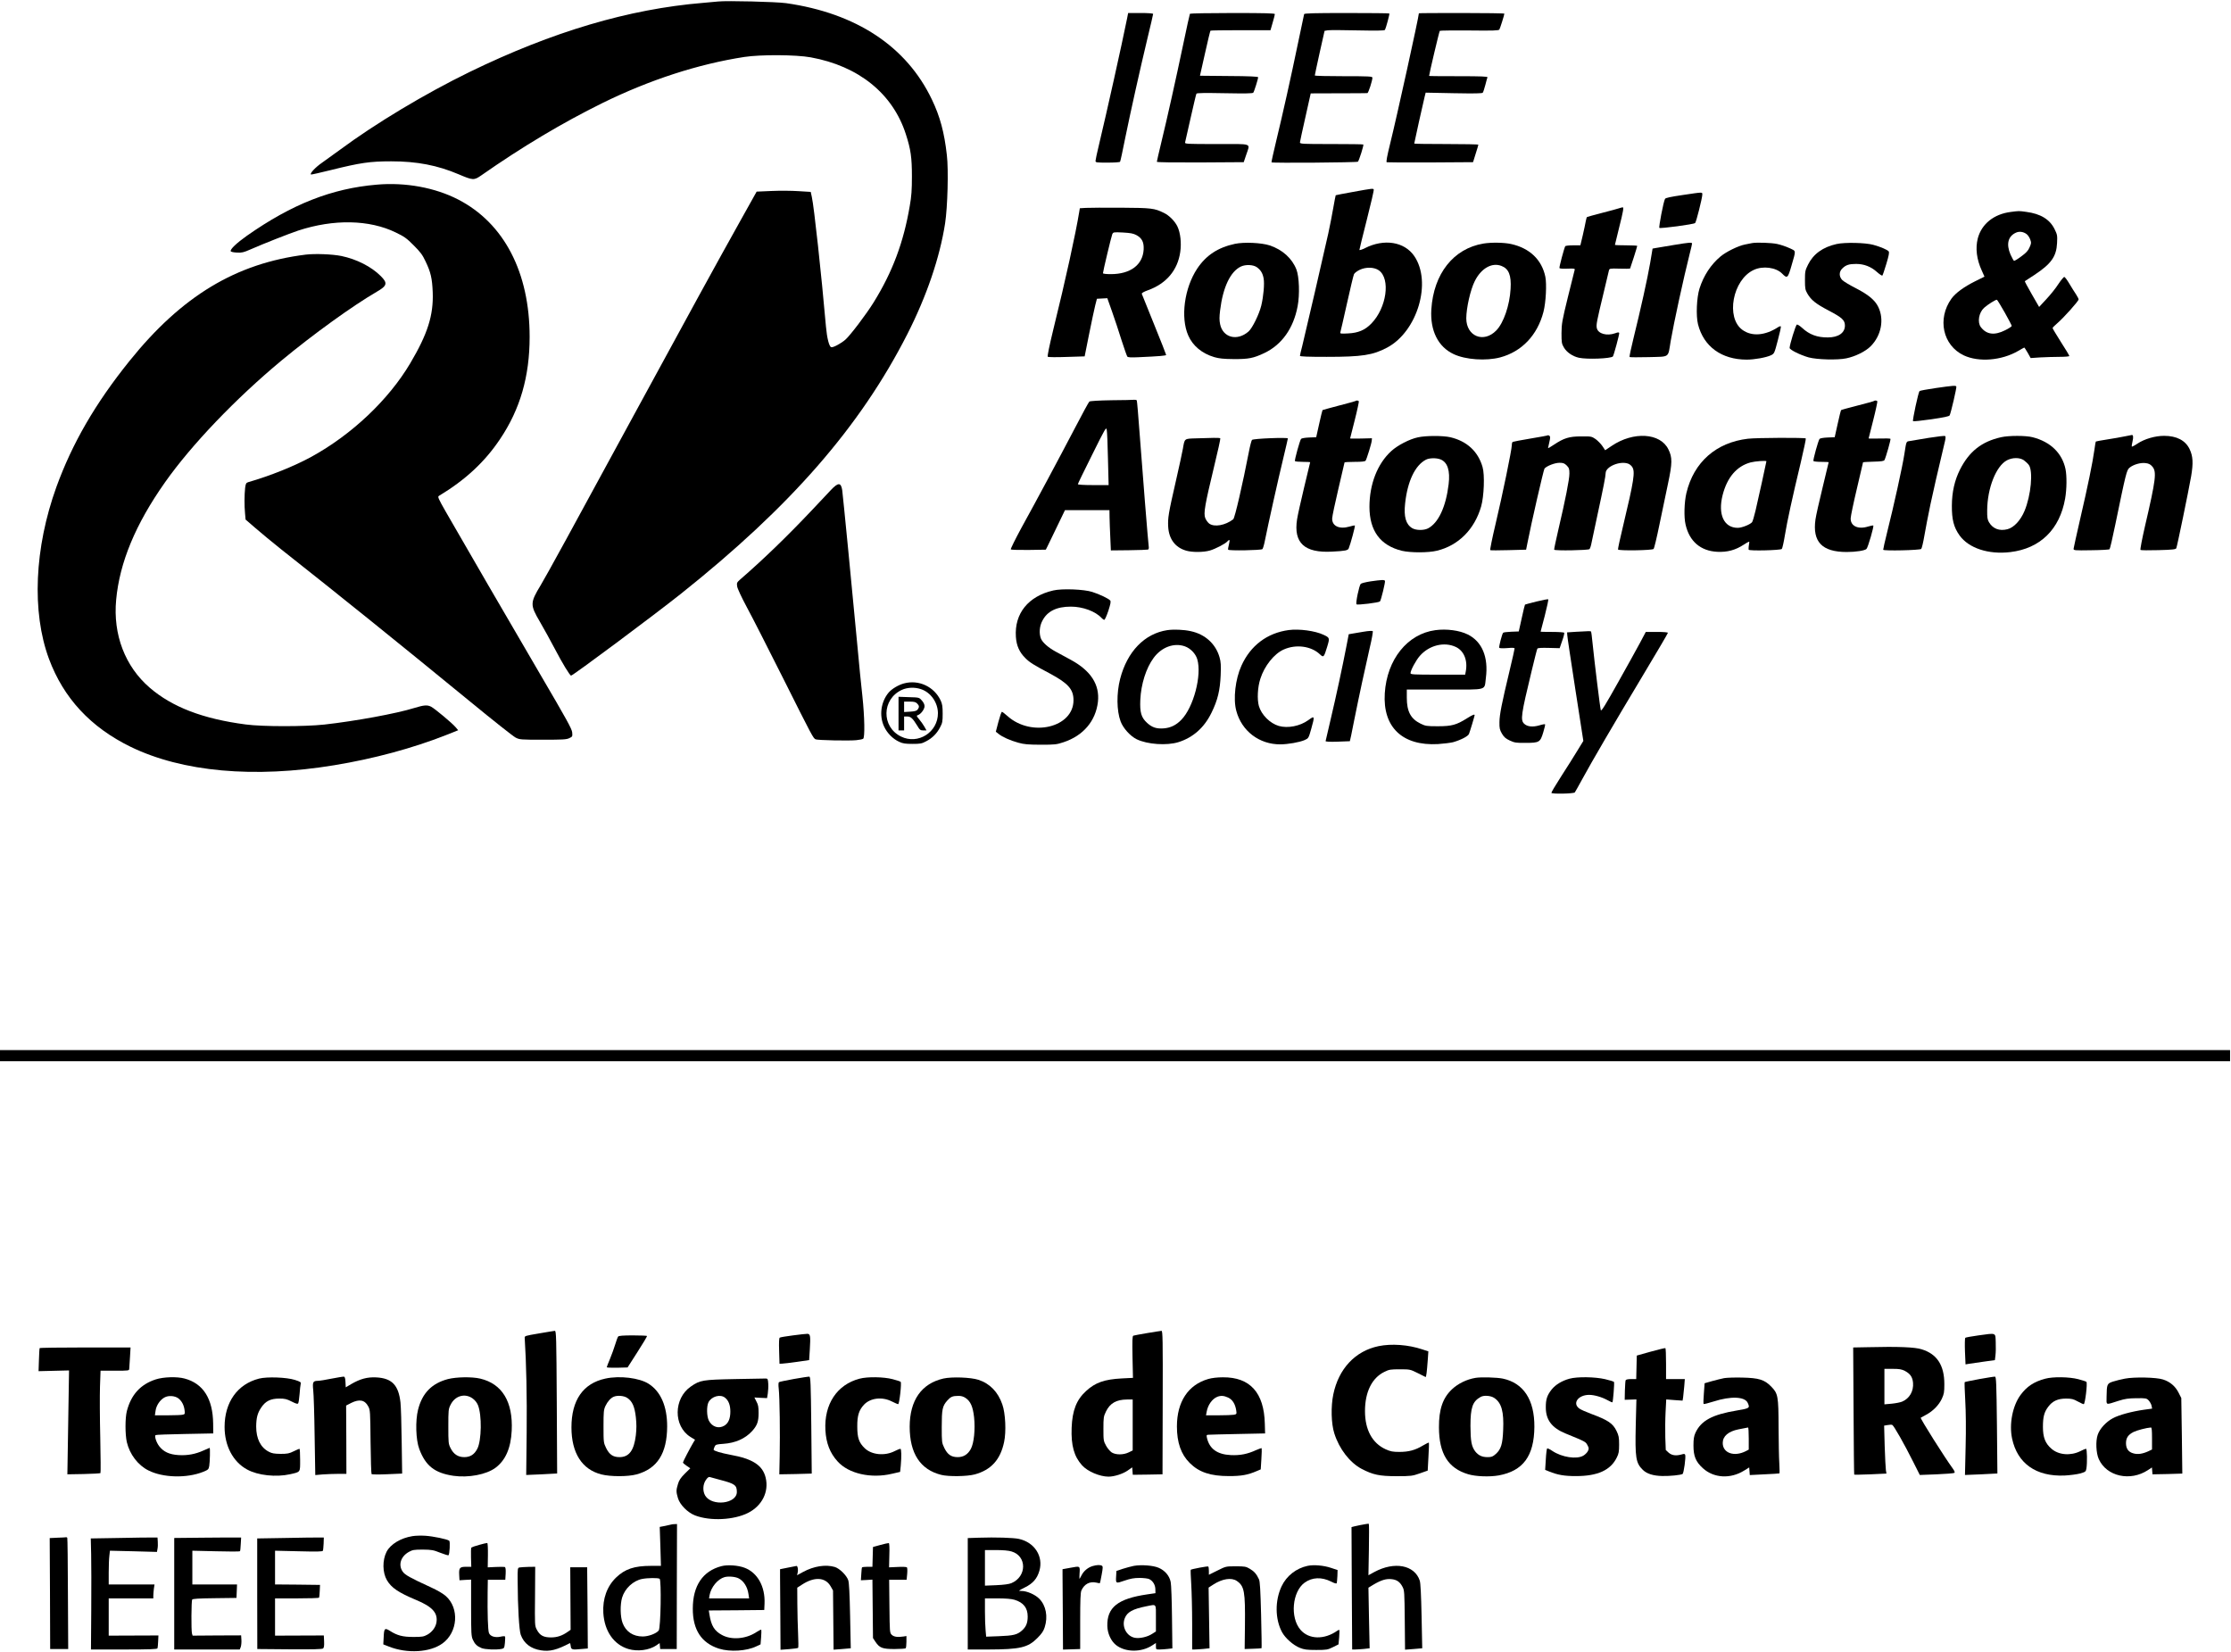 <?xml version="1.0" standalone="no"?>
<!DOCTYPE svg PUBLIC "-//W3C//DTD SVG 20010904//EN"
 "http://www.w3.org/TR/2001/REC-SVG-20010904/DTD/svg10.dtd">
<svg version="1.0" xmlns="http://www.w3.org/2000/svg"
 width="2401pt" height="1778pt" viewBox="0 0 2401 1778"
 preserveAspectRatio="xMidYMid meet">

<g transform="translate(0,1778) scale(0.1,-0.1)"
fill="#000000" stroke="none">
<path d="M7730 17764 c-19 -2 -93 -9 -165 -15 -796 -66 -1618 -309 -2510 -743
-480 -234 -1015 -555 -1398 -839 -62 -45 -147 -107 -190 -137 -73 -50 -139
-121 -119 -128 5 -1 101 20 213 48 318 79 420 94 649 94 279 0 499 -43 727
-140 153 -65 164 -66 243 -11 436 305 871 565 1303 778 507 249 1028 419 1527
496 177 27 554 25 715 -4 517 -94 884 -391 1024 -828 53 -163 65 -251 65 -455
0 -144 -5 -214 -23 -315 -66 -391 -185 -710 -389 -1039 -78 -126 -253 -357
-304 -401 -51 -44 -135 -88 -153 -81 -22 8 -45 97 -56 221 -49 562 -129 1296
-152 1395 l-12 55 -130 8 c-72 5 -203 6 -291 2 l-161 -7 -166 -297 c-274 -490
-571 -1033 -1160 -2116 -668 -1230 -932 -1712 -998 -1822 -115 -190 -115 -212
-9 -393 40 -69 113 -200 161 -292 82 -157 162 -288 175 -288 20 0 892 650
1179 878 1184 942 1932 1800 2440 2797 207 407 349 823 406 1191 27 175 38
578 19 735 -27 244 -74 417 -161 598 -273 572 -814 929 -1569 1037 -109 15
-637 28 -730 18z"/>
<path d="M12130 17583 c-58 -287 -216 -998 -304 -1366 -20 -82 -36 -158 -36
-168 0 -18 9 -19 129 -19 72 0 132 4 135 9 4 5 29 121 56 258 60 293 155 719
239 1071 34 139 61 257 61 262 0 6 -54 10 -134 10 l-135 0 -11 -57z"/>
<path d="M12806 17632 c-3 -5 -35 -150 -71 -323 -82 -389 -171 -790 -236
-1057 -27 -112 -49 -208 -49 -213 0 -6 186 -8 467 -7 l468 3 27 80 c42 129 80
115 -318 115 -324 0 -345 1 -340 18 3 9 30 129 60 265 31 136 58 253 62 259 5
8 91 9 305 5 222 -4 300 -3 307 6 10 13 52 147 52 166 0 7 -97 12 -313 13
l-313 3 54 240 c29 132 56 242 59 245 2 3 149 5 325 5 l321 0 23 80 c13 44 24
86 24 93 0 9 -97 12 -454 12 -250 0 -457 -4 -460 -8z"/>
<path d="M14035 17628 c-2 -7 -31 -146 -65 -308 -78 -377 -167 -774 -236
-1059 -30 -123 -52 -226 -50 -228 8 -9 921 -2 930 7 12 12 65 178 58 185 -3 3
-158 5 -344 5 -315 0 -338 1 -338 18 1 9 27 132 59 272 l57 255 300 1 c164 0
304 1 310 2 11 2 54 135 54 166 0 14 -34 16 -310 16 -170 0 -310 3 -310 8 0 4
23 113 52 244 l53 236 35 6 c19 3 164 3 321 -1 200 -4 288 -3 293 5 12 19 53
172 48 177 -3 3 -209 5 -459 5 -354 0 -455 -3 -458 -12z"/>
<path d="M15270 17637 c0 -35 -239 -1121 -309 -1402 -33 -134 -45 -198 -37
-201 6 -2 218 -3 470 -2 l459 3 28 90 c16 50 29 93 29 98 0 4 -155 7 -345 7
-190 0 -345 2 -345 5 0 7 98 450 112 504 l11 44 303 -6 c228 -4 305 -3 312 6
5 7 17 44 27 82 10 39 20 76 23 83 3 9 -63 12 -312 12 -174 0 -316 1 -316 3 0
18 109 480 115 485 4 4 148 5 320 4 253 -3 314 -1 321 10 8 12 53 155 54 171
0 4 -207 7 -460 7 -253 0 -460 -1 -460 -3z"/>
<path d="M4055 15793 c-484 -41 -912 -209 -1398 -550 -110 -78 -181 -145 -174
-166 2 -7 29 -13 66 -15 53 -3 74 2 144 33 141 62 418 171 517 204 382 125
765 118 1050 -21 91 -44 117 -62 192 -138 71 -71 95 -102 127 -171 57 -118 72
-185 78 -334 9 -248 -54 -447 -243 -766 -233 -392 -626 -764 -1060 -1003 -186
-102 -445 -206 -684 -275 -21 -7 -26 -15 -32 -62 -8 -73 -9 -190 -1 -272 l6
-68 109 -94 c60 -52 181 -152 270 -223 656 -518 1253 -999 2043 -1646 242
-199 460 -371 484 -383 43 -22 54 -23 294 -23 212 0 254 2 284 17 34 16 35 18
31 62 -4 39 -61 141 -348 631 -336 574 -824 1414 -1010 1739 -85 149 -92 166
-76 175 284 171 493 365 657 610 217 322 319 675 319 1101 0 694 -275 1223
-769 1478 -248 128 -567 187 -876 160z"/>
<path d="M14562 15715 c-100 -18 -184 -34 -187 -36 -2 -3 -13 -61 -25 -129
-12 -69 -36 -196 -55 -282 -44 -200 -248 -1082 -280 -1210 -14 -53 -25 -101
-25 -107 0 -8 90 -11 288 -11 383 0 496 18 651 100 326 174 483 705 291 985
-106 154 -324 189 -530 85 -34 -17 -60 -25 -60 -19 0 6 36 153 80 326 44 173
78 319 74 324 -7 12 -13 12 -222 -26z m277 -844 c128 -91 84 -404 -81 -573
-68 -70 -141 -101 -251 -106 -71 -4 -86 -2 -83 9 3 8 35 147 71 309 36 162 70
305 76 318 5 13 31 33 61 48 69 33 157 30 207 -5z"/>
<path d="M18106 15681 c-128 -19 -181 -30 -187 -41 -17 -30 -69 -304 -61 -312
10 -10 372 38 385 52 12 10 76 268 77 303 0 32 17 32 -214 -2z"/>
<path d="M11688 15543 l-67 -4 -6 -37 c-39 -238 -145 -724 -281 -1275 -41
-170 -64 -281 -58 -286 5 -5 96 -6 203 -2 l194 6 48 240 c27 132 56 272 66
310 l18 70 56 3 56 3 51 -144 c28 -79 74 -217 102 -308 29 -90 57 -169 62
-176 7 -9 40 -11 121 -7 224 10 297 16 297 25 0 5 -58 152 -129 327 -71 174
-131 323 -133 330 -2 9 22 23 67 39 197 71 319 215 347 412 14 97 2 206 -31
275 -28 57 -89 119 -147 146 -100 49 -131 53 -459 55 -170 1 -340 0 -377 -2z
m544 -294 c59 -33 80 -76 76 -155 -10 -165 -143 -264 -354 -264 -49 0 -84 4
-84 10 0 19 90 395 100 419 11 23 12 24 115 19 84 -5 112 -10 147 -29z"/>
<path d="M17425 15539 c-16 -6 -99 -28 -184 -50 -85 -22 -157 -42 -161 -44 -4
-3 -10 -23 -14 -46 -4 -22 -18 -90 -32 -150 l-26 -109 -78 0 c-43 0 -82 -4
-85 -10 -11 -18 -66 -223 -62 -234 2 -7 33 -9 86 -7 77 3 82 1 77 -16 -3 -10
-36 -142 -73 -293 -62 -253 -67 -284 -68 -385 0 -99 2 -114 25 -153 30 -53 95
-97 163 -112 89 -19 341 -9 365 14 9 10 72 242 68 253 -3 8 -15 8 -43 -3 -90
-32 -184 -6 -198 55 -8 36 -1 72 71 371 30 124 56 235 59 248 6 23 8 24 115
21 60 -2 111 -1 113 1 4 6 77 235 77 244 0 3 -54 6 -120 6 -66 0 -120 2 -120
5 0 3 20 86 45 185 45 178 52 221 38 219 -5 0 -21 -5 -38 -10z"/>
<path d="M21638 15499 c-180 -23 -312 -129 -353 -284 -27 -106 -13 -225 43
-347 l29 -65 -101 -50 c-122 -61 -210 -126 -254 -186 -156 -217 -94 -504 132
-611 162 -76 409 -56 588 49 33 19 61 35 63 35 3 0 19 -25 37 -56 l32 -57 104
7 c58 3 152 6 209 6 57 0 103 4 103 9 0 6 -40 73 -90 150 -49 78 -90 145 -90
151 0 5 23 28 51 52 66 56 229 238 229 256 0 7 -13 32 -28 55 -16 23 -48 75
-72 115 -23 39 -48 72 -54 72 -7 0 -36 -35 -64 -77 -27 -43 -86 -116 -129
-162 l-78 -84 -79 137 c-43 75 -77 138 -75 140 2 1 49 32 104 68 179 118 236
197 243 341 4 83 3 91 -27 152 -52 105 -151 165 -305 185 -80 11 -77 11 -168
-1z m172 -238 c14 -10 31 -36 39 -57 13 -36 12 -44 -7 -86 -15 -36 -37 -59
-89 -97 -37 -28 -72 -49 -78 -48 -5 2 -22 33 -38 68 -48 112 -27 196 58 235
36 17 80 11 115 -15z m-235 -844 c41 -73 75 -138 75 -144 0 -7 -32 -28 -71
-47 -116 -58 -201 -46 -262 35 -38 52 -21 154 35 206 37 34 130 93 139 87 5
-2 42 -64 84 -137z"/>
<path d="M13290 15156 c-182 -39 -310 -123 -406 -267 -138 -208 -181 -526 -96
-719 48 -111 148 -194 280 -233 52 -15 99 -20 207 -21 162 -1 214 9 332 65
188 89 314 267 358 504 24 125 17 317 -13 395 -47 120 -150 213 -287 259 -88
29 -275 38 -375 17z m237 -252 c42 -31 62 -65 72 -119 11 -57 -1 -192 -25
-293 -23 -94 -96 -243 -137 -279 -122 -107 -276 -67 -306 78 -9 42 -9 79 0
150 30 248 111 418 224 471 51 24 134 20 172 -8z"/>
<path d="M15964 15159 c-322 -54 -536 -325 -560 -709 -14 -228 73 -403 241
-481 127 -60 347 -75 500 -35 232 62 401 239 466 491 26 101 36 298 20 377
-38 183 -169 308 -368 352 -76 17 -214 19 -299 5z m193 -240 c80 -30 109 -100
100 -247 -10 -178 -75 -367 -154 -448 -136 -140 -323 -63 -323 131 1 112 44
305 91 399 68 137 183 204 286 165z"/>
<path d="M18015 15144 c-77 -12 -160 -26 -185 -31 l-45 -8 -26 -155 c-29 -169
-103 -501 -179 -809 -27 -108 -46 -199 -42 -203 4 -3 96 -4 205 -1 233 7 206
-13 237 173 34 197 138 675 205 941 14 54 25 102 25 108 0 15 -32 12 -195 -15z"/>
<path d="M18855 15164 c-11 -2 -45 -9 -75 -15 -73 -14 -203 -78 -264 -129
-103 -86 -182 -206 -226 -345 -31 -98 -39 -294 -16 -385 61 -240 253 -379 523
-380 85 0 211 23 262 47 36 18 37 20 74 162 21 78 36 146 32 149 -3 3 -16 0
-28 -8 -141 -92 -284 -103 -385 -30 -182 131 -105 540 121 645 99 47 241 28
307 -40 54 -55 61 -49 99 83 51 177 53 157 -21 192 -36 17 -96 37 -134 45 -63
13 -220 18 -269 9z"/>
<path d="M19765 15154 c-148 -33 -251 -108 -307 -222 -31 -62 -33 -74 -33
-167 0 -91 3 -104 27 -146 40 -68 90 -108 223 -178 151 -79 180 -106 180 -165
0 -78 -70 -127 -184 -127 -115 -1 -199 31 -277 103 -24 22 -49 38 -56 35 -13
-4 -78 -217 -78 -251 0 -20 116 -77 205 -102 90 -24 311 -30 405 -10 97 20
208 75 262 130 114 114 148 288 82 423 -35 73 -106 132 -242 202 -65 33 -130
72 -145 87 -37 37 -37 91 1 126 37 37 73 48 147 48 85 0 161 -29 225 -87 28
-25 54 -42 58 -38 4 3 23 60 43 126 27 90 33 123 25 134 -13 17 -87 49 -164
70 -84 24 -309 29 -397 9z"/>
<path d="M3290 15040 c-750 -93 -1334 -445 -1897 -1145 -369 -459 -615 -885
-786 -1355 -237 -657 -267 -1345 -80 -1850 157 -422 448 -736 878 -946 557
-271 1331 -341 2195 -198 421 69 840 182 1198 323 l133 53 -28 33 c-35 42
-223 199 -263 220 -42 21 -75 19 -183 -14 -192 -60 -635 -141 -967 -178 -215
-23 -664 -23 -845 1 -460 60 -792 187 -1034 396 -265 228 -396 571 -361 945
37 402 208 814 526 1265 284 403 759 900 1254 1311 343 284 766 589 1024 739
113 65 120 93 44 169 -102 102 -260 182 -423 216 -98 20 -284 27 -385 15z"/>
<path d="M20831 13604 c-91 -13 -169 -28 -173 -32 -13 -13 -78 -316 -70 -324
4 -4 92 5 196 20 135 20 191 31 198 42 13 24 78 302 72 311 -7 12 -34 10 -223
-17z"/>
<path d="M11961 13473 c-134 -2 -229 -8 -237 -14 -7 -5 -76 -132 -154 -282
-186 -355 -422 -796 -577 -1076 -67 -124 -119 -229 -115 -233 5 -5 91 -7 193
-6 l184 3 20 40 c11 22 57 118 103 213 l83 172 239 0 240 0 1 -77 c1 -43 4
-141 8 -217 l6 -139 194 2 c106 1 199 5 206 7 6 3 10 15 8 27 -6 38 -71 847
-98 1216 -14 194 -28 357 -31 362 -3 5 -15 8 -27 7 -12 -2 -123 -4 -246 -5z
m-37 -635 l7 -278 -165 0 c-104 0 -166 4 -166 10 0 5 69 147 153 315 146 294
152 304 158 268 4 -21 10 -163 13 -315z"/>
<path d="M14589 13465 c-3 -2 -83 -25 -178 -49 -95 -25 -175 -47 -178 -49 -2
-3 -19 -69 -36 -148 l-32 -144 -77 -3 c-44 -2 -80 -8 -86 -15 -13 -16 -72
-229 -66 -239 3 -4 41 -8 85 -8 43 0 79 -2 79 -4 0 -2 -29 -124 -65 -271 -35
-147 -70 -302 -76 -344 -39 -253 79 -363 376 -347 142 7 171 13 180 35 20 49
72 242 66 246 -4 2 -31 -3 -60 -12 -108 -31 -188 7 -184 90 1 23 31 166 67
318 36 152 66 279 66 283 0 3 49 6 109 6 77 0 112 4 118 13 12 19 65 189 66
217 l2 24 -117 -3 c-65 -1 -118 -1 -118 1 0 1 23 91 50 198 27 106 46 198 44
202 -6 9 -28 11 -35 3z"/>
<path d="M20168 13465 c-3 -3 -82 -25 -177 -49 -94 -24 -174 -46 -177 -49 -3
-3 -20 -69 -37 -148 l-32 -144 -77 -3 c-44 -2 -80 -8 -86 -15 -14 -17 -72
-228 -66 -238 3 -5 41 -9 85 -9 43 0 79 -2 79 -4 0 -2 -29 -124 -65 -271 -36
-147 -71 -302 -77 -345 -34 -241 71 -350 336 -350 98 0 195 15 213 33 16 15
83 246 73 252 -4 2 -29 -3 -56 -11 -109 -34 -191 6 -187 90 1 24 31 168 67
319 36 152 66 279 66 282 0 2 50 6 111 7 87 2 114 6 120 18 16 32 70 222 64
228 -3 4 -58 5 -121 3 -63 -1 -114 -1 -114 1 0 1 23 91 50 198 27 106 46 198
44 202 -6 9 -28 11 -36 3z"/>
<path d="M16659 13096 c-2 -3 -86 -18 -187 -35 -100 -17 -187 -33 -192 -36 -6
-3 -10 -20 -10 -37 0 -46 -101 -537 -175 -848 -36 -151 -61 -277 -57 -280 4
-3 92 -3 197 0 l189 5 14 70 c41 212 174 790 184 803 24 28 111 62 161 62 40
0 53 -5 78 -29 25 -26 29 -37 29 -87 0 -63 -44 -285 -119 -604 -26 -113 -47
-209 -45 -215 5 -13 364 -7 380 6 6 5 17 37 23 72 7 34 34 163 61 287 66 305
90 427 90 459 0 70 156 135 244 101 14 -5 33 -21 42 -35 33 -51 19 -144 -97
-629 -33 -136 -58 -253 -56 -259 5 -15 368 -10 383 6 7 7 35 125 63 262 29
138 70 336 92 440 47 222 48 282 4 370 -86 177 -376 195 -610 37 l-70 -47 -30
45 c-16 24 -50 58 -73 75 -43 29 -47 30 -155 29 -130 0 -186 -18 -293 -89 -35
-24 -64 -40 -64 -37 1 4 7 33 14 64 11 46 11 59 2 68 -7 5 -15 8 -17 6z"/>
<path d="M20755 13068 c-93 -15 -185 -30 -203 -34 -38 -6 -35 2 -57 -139 -19
-128 -116 -567 -184 -836 -26 -103 -45 -191 -44 -195 5 -14 396 -5 409 9 7 7
22 71 34 142 12 72 42 225 66 340 38 178 66 297 156 678 7 29 8 50 2 55 -5 4
-85 -5 -179 -20z"/>
<path d="M22865 13084 c-38 -8 -123 -23 -188 -33 -64 -10 -119 -20 -121 -22
-3 -2 -10 -42 -16 -89 -18 -132 -72 -396 -151 -735 -39 -170 -72 -319 -73
-329 -1 -19 7 -20 189 -17 105 1 194 6 198 11 5 4 33 124 62 266 113 547 122
587 153 611 41 34 117 56 170 50 35 -4 53 -12 74 -36 50 -56 41 -134 -79 -649
-31 -136 -52 -246 -47 -250 5 -4 92 -5 193 -2 150 4 185 8 192 20 9 18 131
610 160 775 24 142 20 216 -17 293 -45 93 -139 142 -274 142 -97 0 -211 -33
-289 -85 -29 -20 -56 -33 -58 -31 -3 3 0 27 7 55 11 47 8 73 -8 70 -4 -1 -38
-8 -77 -15z"/>
<path d="M15260 13074 c-90 -19 -218 -85 -286 -147 -150 -136 -236 -357 -236
-602 1 -258 117 -415 349 -472 93 -22 286 -22 378 1 231 56 404 230 475 476
31 108 40 342 15 425 -48 167 -168 278 -347 320 -79 18 -261 18 -348 -1z m244
-238 c75 -31 104 -121 86 -268 -29 -242 -110 -416 -222 -474 -45 -23 -128 -22
-169 2 -69 41 -93 123 -77 268 26 238 107 408 223 469 37 20 115 21 159 3z"/>
<path d="M21535 13075 c-209 -47 -343 -153 -442 -349 -57 -114 -86 -239 -87
-386 -1 -150 20 -234 83 -322 99 -137 310 -207 546 -179 321 38 532 244 590
576 18 103 19 243 4 317 -36 172 -162 294 -354 343 -73 19 -256 19 -340 0z
m245 -247 c18 -13 43 -36 54 -51 48 -65 24 -327 -46 -495 -43 -102 -114 -179
-184 -197 -87 -22 -157 5 -199 76 -16 28 -20 51 -19 129 2 238 96 475 213 537
60 31 136 31 181 1z"/>
<path d="M12877 13063 c-135 -4 -127 2 -147 -113 -6 -36 -40 -191 -75 -345
-81 -353 -88 -400 -83 -494 8 -131 75 -222 192 -256 65 -20 189 -19 257 1 59
17 169 74 189 99 23 27 28 16 16 -32 -7 -27 -11 -52 -9 -58 4 -13 353 -7 369
6 6 5 19 49 28 97 32 161 145 669 196 878 27 114 50 211 50 216 0 13 -372 -1
-386 -16 -6 -6 -21 -63 -33 -126 -67 -346 -152 -716 -169 -728 -85 -66 -204
-87 -259 -46 -15 12 -34 38 -42 59 -20 51 -4 142 93 545 41 168 72 308 69 313
-2 4 -34 6 -71 5 -37 -1 -120 -4 -185 -5z"/>
<path d="M18812 13059 c-343 -40 -584 -252 -663 -585 -23 -97 -28 -259 -9
-338 41 -182 162 -285 342 -294 107 -5 195 18 286 78 57 36 62 38 57 17 -5
-25 -8 -57 -6 -72 2 -15 343 -7 357 8 6 7 21 73 33 147 24 148 79 401 171 784
32 137 57 253 54 258 -7 10 -526 8 -622 -3z m198 -243 c0 -8 -91 -421 -117
-531 -14 -60 -31 -116 -37 -124 -20 -25 -110 -61 -154 -61 -149 0 -216 144
-163 353 49 191 152 311 301 351 50 13 170 22 170 12z"/>
<path d="M8943 12508 c-33 -35 -127 -135 -210 -223 -267 -282 -517 -524 -772
-745 -30 -27 -33 -34 -28 -69 3 -24 46 -116 106 -228 56 -103 232 -449 392
-768 314 -627 321 -639 347 -651 22 -10 357 -17 437 -9 33 3 67 10 74 15 20
12 16 236 -8 460 -12 102 -37 356 -56 565 -50 537 -154 1602 -161 1650 -13 85
-43 85 -121 3z"/>
<path d="M14750 11524 c-52 -8 -99 -20 -106 -27 -17 -19 -57 -208 -45 -220 10
-10 240 18 252 31 12 12 60 212 54 222 -8 12 -35 11 -155 -6z"/>
<path d="M11335 11426 c-269 -62 -419 -248 -402 -499 6 -95 38 -166 102 -229
47 -47 87 -72 268 -168 193 -104 250 -168 250 -285 0 -294 -453 -402 -711
-170 -28 25 -54 45 -59 45 -6 0 -22 -48 -38 -107 l-28 -107 29 -23 c42 -34
125 -71 212 -95 64 -18 105 -21 242 -22 153 0 171 2 246 27 212 70 346 228
370 435 20 185 -76 334 -291 451 -55 30 -129 70 -164 89 -79 43 -140 97 -158
139 -22 55 -17 134 15 193 53 103 153 152 307 152 128 0 265 -51 330 -122 10
-11 23 -20 29 -20 7 0 26 44 44 97 24 75 29 100 20 111 -18 21 -114 67 -193
92 -89 29 -325 38 -420 16z"/>
<path d="M16535 11307 c-66 -17 -121 -31 -123 -33 -2 -1 -18 -66 -35 -145
l-32 -144 -80 -3 c-44 -2 -83 -6 -88 -11 -12 -12 -48 -151 -42 -162 4 -5 38
-7 86 -3 58 5 79 4 79 -5 0 -7 -24 -114 -54 -239 -85 -355 -108 -471 -109
-553 -1 -66 3 -82 27 -124 22 -37 40 -53 85 -74 50 -23 67 -26 166 -25 151 0
161 6 193 112 14 45 23 85 20 88 -3 3 -32 -2 -63 -12 -70 -20 -128 -14 -161
17 -43 40 -35 95 80 571 30 125 57 232 61 238 5 8 46 10 123 8 l117 -3 27 79
c16 43 25 82 22 87 -3 5 -61 9 -130 9 -68 0 -124 1 -124 3 0 1 20 79 45 172
24 94 41 173 37 176 -4 3 -61 -8 -127 -24z"/>
<path d="M12562 10999 c-244 -37 -431 -230 -507 -524 -40 -155 -38 -343 5
-458 27 -73 104 -158 173 -192 115 -56 325 -70 450 -31 158 50 278 157 356
318 66 135 91 239 98 404 4 105 2 142 -12 190 -41 145 -155 249 -310 282 -76
17 -183 21 -253 11z m189 -174 c62 -22 116 -79 134 -139 51 -171 -40 -517
-171 -651 -56 -58 -115 -87 -190 -93 -78 -6 -126 10 -180 60 -62 57 -78 112
-72 247 8 170 62 341 143 451 85 116 219 166 336 125z"/>
<path d="M13869 11000 c-231 -31 -411 -166 -509 -384 -65 -143 -90 -357 -55
-485 58 -218 247 -362 475 -361 83 1 204 22 260 46 42 19 43 20 71 119 40 143
39 147 -32 95 -89 -64 -219 -89 -316 -62 -95 28 -187 119 -215 215 -20 72 -14
202 16 293 44 139 149 270 252 315 132 59 296 37 390 -53 38 -36 42 -32 77 82
29 95 28 98 -39 129 -90 43 -263 66 -375 51z"/>
<path d="M15448 10999 c-301 -40 -522 -315 -545 -679 -23 -365 189 -568 572
-547 60 4 133 13 162 20 85 24 162 64 172 89 11 27 61 193 61 202 0 13 -22 4
-83 -34 -113 -71 -164 -85 -312 -85 -122 0 -133 2 -187 28 -106 52 -148 131
-148 279 l0 88 410 0 c473 0 422 -14 441 125 29 224 -41 392 -196 468 -89 44
-227 62 -347 46z m220 -181 c88 -42 130 -146 106 -267 l-6 -31 -294 0 c-263 0
-294 2 -294 16 0 30 59 140 101 187 100 114 262 154 387 95z"/>
<path d="M14680 10983 c-47 -7 -103 -17 -125 -21 l-40 -7 -22 -115 c-45 -234
-116 -562 -170 -790 -30 -129 -56 -239 -57 -245 0 -6 46 -9 129 -6 72 2 131 4
132 5 2 1 21 94 43 207 56 280 123 590 171 798 23 95 37 176 32 180 -4 4 -46
2 -93 -6z"/>
<path d="M16955 10981 l-90 -6 2 -30 c0 -16 40 -279 87 -584 l86 -554 -65
-106 c-35 -58 -113 -182 -174 -276 -60 -93 -107 -173 -105 -177 9 -14 240 -9
252 5 5 6 39 67 76 135 109 200 340 596 642 1099 156 260 284 477 284 483 0 6
-45 10 -119 10 l-119 0 -62 -117 c-35 -65 -142 -259 -239 -431 -131 -234 -177
-309 -183 -295 -7 19 -69 525 -89 723 -6 63 -13 118 -16 123 -4 7 -16 7 -168
-2z"/>
<path d="M9729 10426 c-60 -16 -130 -58 -165 -98 -84 -100 -104 -248 -50 -365
33 -72 94 -134 164 -166 38 -18 66 -22 142 -22 84 0 101 3 147 28 66 34 116
84 150 150 25 46 28 63 28 147 0 76 -4 104 -21 141 -70 150 -236 228 -395 185z
m183 -62 c105 -35 181 -144 182 -258 1 -205 -214 -342 -397 -252 -213 104
-208 402 8 502 60 28 140 31 207 8z"/>
<path d="M9670 10101 l0 -181 30 0 30 0 0 75 0 75 33 0 c38 0 59 -19 107 -97
28 -47 35 -53 66 -53 l35 0 -23 41 c-13 22 -38 58 -56 79 -30 36 -31 39 -13
45 31 10 71 63 71 96 0 18 -11 41 -29 61 -29 33 -29 33 -140 36 l-111 4 0
-181z m200 109 c24 -24 25 -39 6 -65 -10 -14 -30 -20 -80 -23 l-66 -4 0 56 0
56 60 0 c47 0 64 -4 80 -20z"/>
<path d="M0 6420 l0 -60 12000 0 12000 0 0 60 0 60 -12000 0 -12000 0 0 -60z"/>
<path d="M5800 3431 c-153 -26 -155 -26 -153 -51 17 -263 25 -631 21 -1014
l-5 -458 166 7 c91 4 166 8 167 9 0 0 -1 346 -4 769 -4 700 -6 767 -21 766 -9
-1 -86 -13 -171 -28z"/>
<path d="M12347 3435 c-76 -13 -143 -25 -150 -28 -11 -4 -12 -52 -9 -229 l5
-225 -119 -6 c-189 -10 -286 -44 -386 -136 -103 -94 -148 -209 -155 -396 -7
-189 26 -308 112 -403 59 -66 191 -122 285 -122 61 0 153 29 205 65 l50 35 3
-40 3 -40 160 2 160 3 2 773 c2 681 0 772 -13 771 -8 -1 -77 -11 -153 -24z
m-157 -989 l0 -274 -43 -21 c-57 -28 -138 -28 -182 -1 -17 11 -45 43 -61 72
-28 51 -29 58 -29 183 0 122 2 133 28 187 43 88 111 127 225 128 l62 0 0 -274z"/>
<path d="M8534 3410 c-72 -9 -136 -20 -142 -24 -8 -4 -10 -52 -7 -144 l4 -137
28 1 c15 0 87 9 160 19 l131 19 7 110 c9 150 6 171 -25 173 -14 0 -84 -7 -156
-17z"/>
<path d="M21292 3410 c-74 -10 -137 -22 -142 -26 -4 -5 -6 -71 -3 -148 l6
-138 36 6 c20 3 91 14 158 23 l122 17 6 50 c4 28 5 92 3 141 -4 107 11 102
-186 75z"/>
<path d="M6653 3398 c-6 -7 -20 -45 -32 -85 -12 -40 -37 -109 -56 -155 -19
-45 -35 -86 -35 -91 0 -4 50 -6 112 -5 l112 3 107 167 c59 91 105 169 102 172
-4 3 -73 6 -153 6 -106 0 -150 -4 -157 -12z"/>
<path d="M14835 3294 c-250 -52 -429 -243 -486 -519 -27 -131 -23 -314 11
-420 53 -167 166 -314 295 -382 121 -63 191 -78 375 -78 158 0 169 2 250 30
l85 30 8 149 c5 81 7 150 4 152 -2 2 -31 -12 -63 -31 -83 -50 -153 -69 -254
-69 -72 0 -95 5 -147 28 -145 66 -223 210 -223 411 0 206 75 357 208 422 52
26 67 28 168 28 109 0 111 -1 190 -40 43 -22 82 -41 86 -43 7 -3 14 52 24 189
l6 87 -64 21 c-152 51 -332 64 -473 35z"/>
<path d="M20104 3283 l-160 -3 4 -683 c2 -375 5 -683 7 -685 2 -2 81 -1 175 3
l172 8 -6 36 c-3 20 -9 136 -13 258 l-6 222 36 6 c20 4 43 5 51 2 17 -7 128
-202 225 -396 l72 -143 182 7 c100 4 186 11 191 16 6 5 -1 23 -18 46 -84 114
-353 540 -345 547 2 2 28 16 58 32 75 40 137 104 169 172 23 50 27 70 27 157
0 203 -78 324 -243 375 -73 24 -255 31 -578 23z m396 -255 c57 -30 82 -65 88
-127 8 -91 -38 -171 -118 -204 -19 -8 -70 -18 -112 -22 l-78 -7 0 191 0 191
88 0 c71 0 96 -4 132 -22z"/>
<path d="M427 3273 c-3 -5 -6 -62 -8 -128 l-4 -120 164 4 164 4 -8 -499 c-5
-275 -9 -526 -9 -559 l-1 -60 175 3 c96 2 178 7 181 10 4 4 2 176 -2 382 -5
206 -6 453 -3 548 l6 172 154 0 c153 0 154 0 155 23 1 12 4 68 8 125 l6 102
-487 0 c-268 0 -489 -3 -491 -7z"/>
<path d="M17765 3235 l-150 -42 -3 -127 -3 -126 -55 0 c-35 0 -56 -5 -59 -13
-3 -6 -6 -57 -8 -111 l-2 -99 63 2 63 2 -7 -278 c-8 -350 0 -406 77 -481 42
-41 112 -63 207 -65 84 -2 200 10 220 22 13 8 37 183 28 206 -4 11 -13 12 -38
4 -61 -17 -105 -11 -140 19 l-31 29 -5 135 c-2 75 -1 197 3 273 l7 136 88 -7
88 -6 6 38 c3 22 8 74 12 117 l6 77 -101 0 -101 0 0 164 c0 91 -3 167 -7 169
-5 2 -75 -15 -158 -38z"/>
<path d="M3570 2945 c-63 -13 -131 -24 -151 -24 -51 -1 -57 -14 -48 -101 5
-41 12 -263 15 -494 l7 -419 81 7 c44 3 120 6 168 6 l86 0 -1 368 -2 367 54
28 c89 44 147 33 184 -37 21 -39 22 -54 25 -381 2 -187 7 -344 11 -348 4 -4
80 -5 168 -1 l161 7 -5 341 c-2 188 -8 378 -13 424 -21 187 -92 261 -260 270
-98 5 -174 -16 -272 -73 l-57 -34 -3 57 c-2 42 -7 57 -18 58 -8 1 -67 -9 -130
-21z"/>
<path d="M8544 2941 c-82 -15 -155 -30 -160 -34 -7 -4 -8 -31 -3 -74 10 -91
15 -478 10 -723 l-4 -195 174 3 c96 2 174 5 175 5 0 1 -2 236 -5 522 -5 452
-8 520 -21 521 -8 1 -83 -10 -166 -25z"/>
<path d="M21302 2940 c-85 -16 -156 -30 -158 -33 -3 -2 0 -92 6 -198 7 -123 9
-306 4 -498 l-7 -303 174 7 c96 4 174 8 175 9 0 0 -2 235 -5 521 -5 452 -8
520 -21 521 -8 1 -84 -11 -168 -26z"/>
<path d="M1675 2936 c-163 -53 -264 -164 -310 -341 -19 -76 -19 -250 0 -334
31 -131 120 -248 232 -304 156 -79 411 -86 588 -16 56 23 60 26 67 64 7 41 11
195 4 195 -2 0 -32 -13 -67 -29 -86 -39 -172 -55 -268 -49 -98 6 -161 35 -208
96 -31 41 -52 106 -39 119 4 4 145 9 314 12 l307 6 -1 105 c-3 269 -107 433
-309 486 -81 22 -228 17 -310 -10z m244 -203 c36 -28 60 -71 67 -125 6 -41 4
-46 -17 -51 -13 -4 -86 -7 -163 -7 l-139 0 7 48 c7 57 48 118 96 144 43 24
110 19 149 -9z"/>
<path d="M2788 2945 c-232 -59 -371 -253 -371 -520 0 -204 91 -376 242 -458
116 -64 312 -85 464 -51 113 26 107 17 107 154 0 66 -3 120 -7 120 -3 0 -31
-12 -62 -27 -48 -24 -68 -28 -141 -28 -68 1 -94 5 -127 23 -89 46 -136 141
-136 271 1 95 14 146 56 207 45 67 100 94 192 94 62 0 81 -5 134 -32 48 -24
64 -29 70 -19 5 7 11 52 15 99 3 48 9 97 12 109 5 19 -1 24 -63 44 -88 28
-298 36 -385 14z"/>
<path d="M4821 2940 c-174 -46 -277 -151 -322 -330 -30 -119 -24 -323 13 -422
68 -182 166 -259 368 -289 162 -23 353 13 452 86 108 80 166 212 175 400 15
310 -102 504 -339 560 -90 21 -255 18 -347 -5z m266 -209 c25 -18 46 -45 57
-72 43 -106 39 -380 -7 -469 -32 -62 -76 -90 -141 -90 -67 0 -115 32 -147 97
-23 45 -24 59 -24 233 0 174 1 188 24 233 48 98 155 128 238 68z"/>
<path d="M6514 2945 c-239 -52 -364 -232 -364 -525 0 -275 113 -453 322 -506
97 -25 286 -25 378 0 224 61 329 226 330 517 0 216 -69 375 -199 458 -100 64
-312 90 -467 56z m237 -208 c54 -36 79 -93 92 -207 8 -72 8 -124 0 -195 -20
-164 -73 -235 -176 -235 -69 0 -109 27 -144 98 -27 56 -28 61 -28 232 0 157 2
180 21 221 23 48 56 85 89 99 41 17 111 11 146 -13z"/>
<path d="M9250 2944 c-243 -64 -382 -275 -367 -554 8 -140 49 -246 131 -336
118 -132 359 -187 586 -133 l87 20 7 67 c9 101 7 182 -4 182 -6 0 -33 -11 -61
-25 -107 -55 -249 -41 -323 31 -62 60 -80 112 -80 234 -1 116 18 176 72 234
69 73 195 88 298 36 32 -16 64 -30 70 -30 13 0 39 229 27 240 -4 5 -44 18 -87
29 -96 25 -271 28 -356 5z"/>
<path d="M10154 2946 c-237 -54 -363 -234 -364 -518 0 -288 114 -463 340 -519
79 -20 278 -17 360 5 176 48 276 158 316 348 24 111 15 310 -19 405 -46 134
-134 225 -257 265 -84 27 -285 34 -376 14z m237 -209 c54 -36 79 -93 92 -207
14 -131 -1 -280 -35 -342 -32 -59 -79 -88 -141 -88 -69 0 -109 27 -144 98 -27
56 -28 61 -28 227 0 188 7 224 58 282 37 42 58 52 118 52 32 1 56 -6 80 -22z"/>
<path d="M13004 2941 c-217 -62 -338 -245 -338 -511 0 -173 44 -300 138 -393
100 -100 224 -141 421 -141 134 0 203 12 298 53 l45 19 7 112 c4 61 5 113 3
116 -3 2 -29 -7 -59 -20 -93 -43 -173 -59 -274 -54 -145 7 -229 67 -256 186
-6 30 -5 32 20 33 14 1 157 5 316 8 l290 6 -3 105 c-8 334 -159 501 -451 499
-59 0 -119 -7 -157 -18z m213 -200 c47 -22 76 -68 87 -137 6 -40 5 -42 -25
-48 -17 -3 -92 -6 -166 -6 l-134 0 7 38 c13 74 60 139 114 161 38 15 71 13
117 -8z"/>
<path d="M15880 2953 c-96 -16 -188 -61 -255 -124 -98 -93 -140 -215 -139
-409 1 -283 99 -440 314 -504 83 -25 230 -30 328 -13 264 48 382 209 385 522
2 292 -117 473 -340 520 -63 13 -234 18 -293 8z m201 -216 c79 -53 105 -147
96 -348 -6 -149 -23 -204 -78 -254 -34 -30 -46 -35 -90 -35 -60 0 -99 19 -133
62 -40 54 -50 110 -51 273 0 200 23 265 110 313 35 20 109 14 146 -11z"/>
<path d="M16891 2944 c-81 -22 -150 -64 -192 -116 -49 -62 -64 -107 -63 -194
0 -133 65 -219 211 -279 220 -90 217 -89 237 -126 17 -31 17 -38 5 -64 -8 -16
-30 -38 -49 -49 -71 -42 -231 -18 -334 51 -27 19 -52 30 -56 26 -4 -4 -11 -58
-14 -119 l-7 -111 39 -16 c96 -39 167 -51 292 -51 234 0 373 63 440 200 21 41
25 64 25 139 0 78 -4 97 -28 147 -40 82 -91 116 -274 184 -54 20 -110 45 -125
56 -80 56 -14 148 105 148 55 0 138 -24 199 -58 26 -15 49 -24 51 -22 7 8 23
210 17 219 -3 5 -46 18 -96 30 -110 25 -298 28 -383 5z"/>
<path d="M18555 2950 c-27 -5 -86 -20 -130 -32 l-80 -23 -8 -109 c-5 -59 -6
-111 -3 -114 4 -3 52 9 109 27 184 59 335 53 366 -15 25 -56 21 -59 -116 -82
-266 -44 -386 -109 -447 -241 -16 -36 -21 -66 -21 -136 0 -115 25 -175 101
-244 117 -107 296 -118 444 -26 l55 34 3 -41 3 -41 157 8 c86 4 159 8 162 10
3 2 2 50 -1 107 -4 56 -7 232 -8 389 -1 337 -6 363 -79 438 -73 75 -133 93
-312 97 -80 2 -167 -1 -195 -6z m265 -650 l0 -119 -30 -16 c-126 -65 -250 -22
-250 87 0 73 60 125 170 147 72 14 93 18 103 20 4 0 7 -53 7 -119z"/>
<path d="M22011 2944 c-121 -32 -199 -84 -266 -175 -86 -117 -124 -313 -91
-469 57 -269 259 -411 565 -398 58 3 134 13 167 22 59 17 62 20 68 54 10 62 7
212 -4 212 -6 0 -33 -11 -60 -25 -105 -53 -236 -43 -313 26 -66 57 -91 122
-91 234 0 107 13 159 57 217 46 62 104 88 192 88 59 0 79 -5 124 -30 30 -17
60 -30 66 -30 15 0 42 227 29 240 -5 5 -45 18 -88 29 -96 25 -271 28 -355 5z"/>
<path d="M22870 2945 c-41 -8 -100 -22 -130 -32 -64 -21 -67 -28 -69 -162 -1
-96 -16 -91 129 -45 69 22 105 27 192 28 102 1 109 0 132 -24 13 -14 27 -39
31 -56 l6 -32 -88 -12 c-132 -19 -266 -55 -334 -91 -76 -41 -142 -114 -164
-180 -23 -68 -17 -196 12 -260 84 -187 339 -244 530 -118 l42 28 3 -37 3 -37
160 3 c88 2 160 4 161 5 0 1 -2 185 -5 408 l-6 405 -30 59 c-35 69 -92 117
-168 141 -72 23 -306 28 -407 9z m290 -644 l0 -119 -42 -20 c-60 -27 -111 -35
-157 -22 -55 14 -81 51 -81 110 0 57 23 91 82 121 34 17 139 45 186 48 9 1 12
-29 12 -118z"/>
<path d="M7910 2940 c-348 -7 -375 -11 -475 -80 -187 -129 -190 -427 -4 -543
l49 -30 -19 -31 c-39 -66 -111 -205 -111 -214 0 -5 18 -21 39 -35 l40 -27 -59
-58 c-45 -45 -62 -71 -74 -112 -20 -67 -20 -83 0 -151 21 -72 106 -157 186
-187 164 -62 416 -49 569 28 150 76 226 227 189 379 -32 133 -139 203 -378
246 -102 19 -182 43 -182 55 0 5 5 20 11 33 10 22 19 25 93 30 131 9 236 56
310 137 55 61 70 102 70 195 0 64 -4 89 -23 123 l-22 44 68 -4 68 -3 8 49 c4
27 7 74 5 105 -3 48 -6 56 -23 57 -11 0 -162 -3 -335 -6z m-108 -200 c39 -30
58 -80 58 -150 0 -75 -21 -125 -64 -151 -61 -37 -132 -14 -167 53 -24 47 -26
156 -4 199 33 63 127 89 177 49z m-47 -886 c153 -40 175 -56 175 -129 0 -127
-267 -158 -340 -40 -29 48 -27 120 6 168 17 26 31 36 42 33 9 -3 62 -17 117
-32z"/>
<path d="M14635 1368 c-49 -10 -89 -20 -90 -21 0 -1 1 -298 3 -659 l4 -658 32
0 c18 0 61 3 94 6 l62 7 -7 326 -6 326 56 34 c80 47 134 64 190 58 58 -5 93
-29 121 -83 20 -37 21 -58 24 -358 l3 -318 92 7 c51 4 92 8 93 8 0 1 -3 157
-7 347 -5 233 -11 357 -20 382 -56 168 -273 208 -488 92 l-64 -35 5 276 c3
152 2 277 -1 278 -3 2 -46 -5 -96 -15z"/>
<path d="M7225 1375 c-5 -2 -36 -9 -67 -15 l-58 -11 7 -210 6 -209 -106 0
c-180 0 -280 -33 -376 -125 -98 -94 -147 -229 -138 -382 12 -196 113 -341 270
-388 99 -29 223 -13 300 39 l36 25 3 -32 3 -32 89 0 89 0 1 673 2 672 -26 -1
c-14 0 -29 -2 -35 -4z m-126 -584 c20 -13 12 -531 -10 -557 -27 -33 -110 -64
-172 -64 -104 0 -182 52 -217 146 -25 67 -27 196 -5 272 30 99 119 182 215
201 60 12 172 13 189 2z"/>
<path d="M4440 1250 c-127 -20 -238 -87 -280 -169 -46 -91 -44 -223 4 -305 48
-82 124 -133 312 -212 179 -74 240 -142 220 -248 -10 -50 -46 -98 -96 -126
-40 -22 -57 -25 -150 -25 -116 0 -174 15 -253 65 -57 36 -64 29 -68 -70 l-4
-75 59 -23 c198 -79 445 -64 579 34 164 120 182 377 36 508 -30 27 -91 63
-166 97 -220 101 -276 132 -300 168 -49 72 -20 162 67 211 40 22 56 25 150 25
95 -1 113 -4 188 -34 46 -18 86 -30 89 -27 12 12 19 147 8 156 -20 17 -176 49
-259 54 -45 3 -106 1 -136 -4z"/>
<path d="M620 1233 l-85 -4 3 -597 2 -597 97 0 97 0 -3 594 c-1 327 -4 598 -7
603 -3 4 -8 7 -12 6 -4 -1 -45 -4 -92 -5z"/>
<path d="M1276 1230 l-299 -5 4 -170 c2 -93 3 -362 1 -598 l-3 -427 356 0
c275 0 357 3 360 13 2 6 6 40 7 75 l3 63 -267 -1 -268 -1 0 201 0 200 240 0
240 0 0 29 c0 15 3 49 6 75 l7 46 -247 0 -246 0 0 128 c0 70 3 151 7 181 l6
54 253 -6 253 -7 6 33 c4 18 5 53 3 77 l-3 45 -60 0 c-33 1 -194 -2 -359 -5z"/>
<path d="M2170 1233 l-295 -3 0 -600 0 -600 353 0 352 0 11 27 c5 15 9 49 7
76 l-3 49 -261 -1 -261 -2 -7 23 c-9 34 -7 351 2 365 6 9 70 13 242 15 l235 3
3 73 3 72 -241 0 -240 0 0 182 0 181 254 -6 c140 -4 257 -4 259 1 3 4 6 39 8
77 l4 70 -65 0 c-36 1 -198 -1 -360 -2z"/>
<path d="M3067 1230 l-299 -5 0 -595 1 -595 347 -3 c253 -2 350 1 361 9 10 9
13 30 11 76 l-3 64 -262 -1 -263 -1 0 201 0 200 234 0 c129 0 237 3 240 8 2 4
6 37 7 72 l3 65 -242 3 -242 2 0 182 0 181 255 -6 c198 -5 257 -4 260 6 3 6 6
41 8 77 l2 65 -60 0 c-33 1 -194 -2 -358 -5z"/>
<path d="M10535 1233 l-120 -4 0 -599 0 -600 220 0 c344 1 427 20 530 124 46
46 65 74 78 115 37 115 14 234 -58 307 -46 46 -133 84 -193 84 -36 0 -35 1 38
38 87 43 131 94 156 179 45 155 -52 306 -220 343 -58 13 -254 19 -431 13z
m351 -148 c167 -49 166 -270 -1 -341 -27 -11 -79 -18 -162 -22 l-123 -5 0 192
0 191 118 0 c75 0 136 -5 168 -15z m32 -520 c96 -29 142 -87 142 -180 0 -70
-17 -112 -63 -152 -50 -44 -91 -54 -248 -60 l-136 -5 -6 68 c-4 38 -7 131 -7
207 l0 137 133 0 c90 0 150 -5 185 -15z"/>
<path d="M5158 1156 c-42 -11 -80 -25 -85 -29 -4 -5 -6 -53 -4 -108 l3 -99
-55 0 c-69 0 -79 -11 -75 -87 l3 -58 63 4 62 3 0 -303 c0 -274 2 -308 19 -344
22 -48 44 -69 94 -90 37 -15 157 -20 214 -9 29 6 31 9 37 66 3 33 4 64 1 68
-3 4 -24 4 -47 -2 -60 -13 -112 3 -126 40 -11 28 -17 211 -14 440 l2 132 94 0
94 0 4 66 c2 48 -1 68 -10 72 -7 2 -51 2 -98 0 l-85 -4 2 130 c1 72 -2 131 -7
132 -5 1 -44 -8 -86 -20z"/>
<path d="M9475 1155 l-80 -22 -3 -106 -3 -107 -54 0 c-29 0 -56 -3 -58 -7 -3
-5 -6 -37 -8 -73 l-4 -65 62 3 62 4 3 -314 3 -315 27 -41 c44 -65 74 -77 205
-77 61 0 115 4 120 8 4 5 8 36 8 70 l0 62 -30 -5 c-65 -10 -105 -4 -128 18
-22 22 -22 28 -25 307 l-3 285 94 0 94 0 6 63 c3 34 2 66 -3 71 -5 5 -50 7
-100 4 l-92 -4 3 129 c3 82 0 131 -6 132 -5 1 -46 -8 -90 -20z"/>
<path d="M7765 927 c-201 -52 -309 -210 -309 -457 -1 -228 93 -371 282 -431
119 -37 297 -26 402 25 l45 21 6 75 c3 41 4 78 2 82 -2 4 -27 -8 -56 -27 -109
-72 -265 -85 -367 -29 -82 44 -116 100 -135 221 l-7 43 299 2 298 3 3 69 c8
184 -76 334 -216 386 -69 26 -182 34 -247 17z m185 -132 c54 -28 94 -91 105
-168 l7 -47 -216 0 -215 0 5 33 c16 88 88 175 162 196 43 11 116 5 152 -14z"/>
<path d="M11760 928 c-50 -14 -97 -53 -120 -99 -11 -21 -21 -39 -23 -39 -1 0
0 25 1 55 6 86 7 84 -95 65 l-88 -16 0 -62 c1 -34 2 -229 3 -432 l2 -371 93 3
92 3 0 300 c0 226 3 307 13 330 31 69 89 100 159 85 20 -5 39 -8 40 -6 2 1 10
42 19 90 14 75 14 90 3 97 -18 11 -54 10 -99 -3z"/>
<path d="M12203 930 c-29 -6 -83 -20 -120 -32 l-68 -23 -3 -54 c-5 -83 -5 -83
90 -50 65 22 101 29 163 29 44 0 91 -6 104 -13 39 -20 64 -62 65 -108 l1 -43
-89 -13 c-316 -46 -434 -140 -429 -341 2 -78 38 -158 91 -202 99 -81 275 -84
395 -4 l37 24 0 -35 c0 -34 1 -35 38 -35 20 0 60 3 88 6 l51 6 -4 332 c-2 182
-8 354 -14 382 -13 67 -62 124 -129 153 -59 26 -186 35 -267 21z m237 -563 l0
-143 -41 -26 c-50 -33 -134 -52 -186 -42 -90 17 -144 122 -108 211 26 66 86
99 232 128 113 22 103 35 103 -128z"/>
<path d="M14072 930 c-122 -26 -227 -108 -280 -221 -72 -154 -70 -352 5 -492
36 -66 120 -140 191 -169 48 -19 75 -23 177 -23 113 0 123 2 180 30 l60 30 7
75 c3 41 4 77 2 80 -3 2 -13 -1 -22 -8 -140 -99 -307 -95 -397 11 -113 132
-88 409 45 506 82 59 183 63 285 12 37 -19 58 -25 61 -17 2 6 5 40 7 76 l2 65
-70 23 c-78 27 -188 36 -253 22z"/>
<path d="M8480 911 l-85 -17 0 -82 c0 -45 2 -240 3 -433 l2 -352 93 7 c50 4
94 10 97 14 3 4 3 72 -1 152 -4 80 -7 224 -8 320 l-1 175 48 31 c136 90 255
83 312 -17 l25 -44 3 -319 3 -318 92 7 c51 4 92 8 93 8 0 1 -3 157 -7 347 -5
243 -11 357 -20 385 -18 53 -93 127 -145 143 -99 29 -226 9 -342 -54 l-64 -35
7 30 c7 31 -1 72 -13 70 -4 -1 -45 -9 -92 -18z"/>
<path d="M12908 910 c-49 -9 -90 -19 -93 -22 -3 -2 0 -72 5 -154 5 -82 10
-274 10 -426 l0 -278 28 0 c15 0 57 3 93 6 l66 7 -5 326 -5 327 51 33 c98 63
195 77 252 39 82 -56 92 -112 88 -483 l-3 -250 90 3 c49 1 90 4 92 6 2 2 0
163 -5 357 -7 267 -12 361 -23 384 -26 57 -52 86 -98 113 -42 25 -55 27 -152
27 -106 0 -106 0 -198 -46 l-91 -45 0 42 c0 24 -3 45 -7 47 -5 2 -47 -4 -95
-13z"/>
<path d="M5593 913 c-23 -4 -23 -7 -22 -151 1 -278 16 -524 33 -573 34 -94
108 -151 218 -168 93 -15 171 4 310 77 4 2 8 -12 10 -30 4 -39 14 -43 113 -33
l71 6 -3 437 -4 437 -91 0 -91 0 2 -336 2 -337 -30 -21 c-59 -42 -114 -61
-181 -61 -80 0 -120 21 -152 82 -23 43 -23 46 -20 361 l2 317 -72 -1 c-40 -1
-83 -4 -95 -6z"/>
</g>
</svg>
